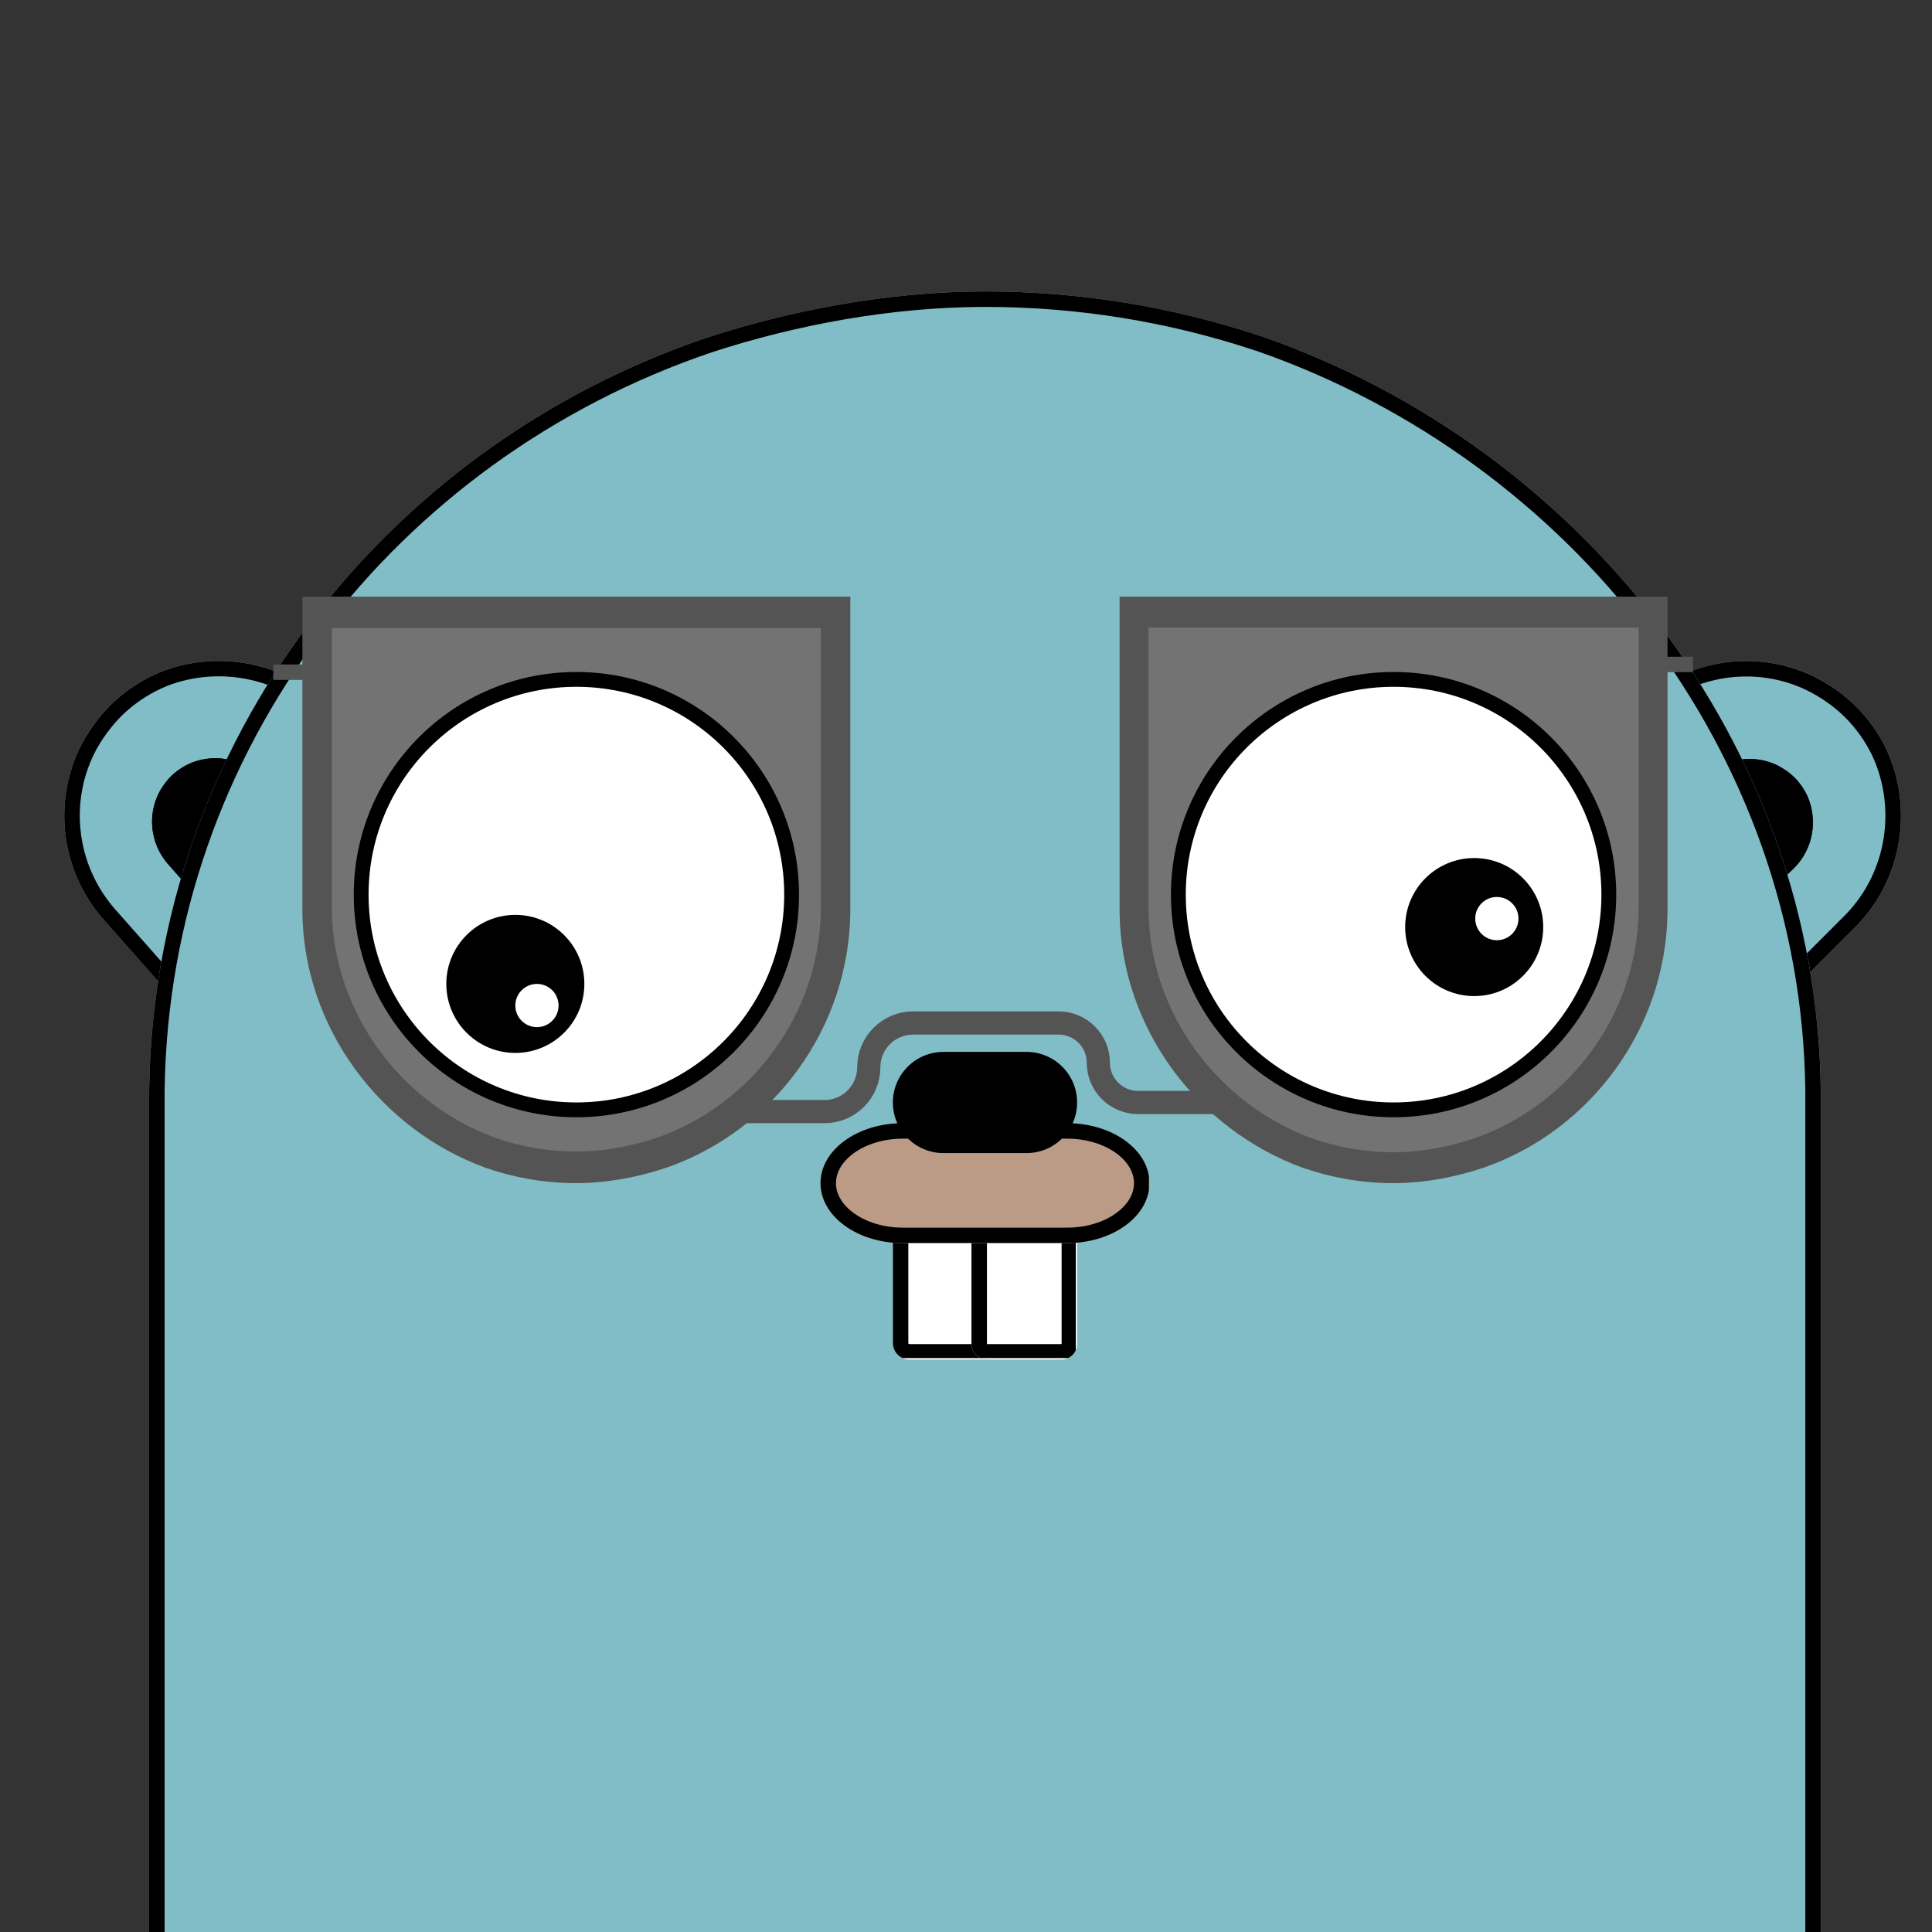 <svg xmlns="http://www.w3.org/2000/svg" xmlns:xlink="http://www.w3.org/1999/xlink" width="500" zoomAndPan="magnify" viewBox="0 0 375 375" height="500" preserveAspectRatio="xMidYMid meet" version="1.0"><rect x="0" y="0" width="375" height="375" fill="#333333" stroke="none"/><defs><clipPath id="c3a29d28b0"><path d="M 12 128 L 95 128 L 95 212 L 12 212 Z M 12 128 " clip-rule="nonzero"/></clipPath><clipPath id="28b987b799"><path d="M 0 155.75 L 45.25 115.75 L 94.625 171.605 L 49.375 211.605 Z M 0 155.75 " clip-rule="nonzero"/></clipPath><clipPath id="6652f03a98"><path d="M 16.246 143.715 C 17.863 140.883 20.047 138.027 22.637 135.738 C 25.227 133.449 28.109 131.691 31.102 130.453 C 31.172 130.434 31.223 130.391 31.293 130.371 C 42.703 125.906 56.418 128.629 65.148 138.258 L 94.48 171.445 L 49.23 211.441 L 19.918 178.281 C 11.367 168.363 10.254 154.504 16.246 143.715 Z M 16.246 143.715 " clip-rule="nonzero"/></clipPath><clipPath id="570a3d40c3"><path d="M 12 128 L 95 128 L 95 212 L 12 212 Z M 12 128 " clip-rule="nonzero"/></clipPath><clipPath id="6763134872"><path d="M 0 155.75 L 45.516 115.516 L 94.691 171.148 L 49.176 211.379 Z M 0 155.75 " clip-rule="nonzero"/></clipPath><clipPath id="72949b644a"><path d="M 0.004 155.754 L 45.246 115.758 L 94.469 171.445 L 49.227 211.438 Z M 0.004 155.754 " clip-rule="nonzero"/></clipPath><clipPath id="505432c0b5"><path d="M 16.246 143.719 C 17.863 140.887 20.051 138.031 22.637 135.746 C 25.227 133.457 28.109 131.699 31.102 130.461 C 31.172 130.441 31.219 130.398 31.289 130.379 C 42.699 125.914 56.414 128.637 65.141 138.266 L 94.469 171.445 L 49.227 211.438 L 19.918 178.285 C 11.367 168.363 10.254 154.508 16.246 143.719 Z M 16.246 143.719 " clip-rule="nonzero"/></clipPath><clipPath id="a1178c87ca"><path d="M 29 147 L 64 147 L 64 182 L 29 182 Z M 29 147 " clip-rule="nonzero"/></clipPath><clipPath id="186e3a4c39"><path d="M 24.398 158.43 L 42.945 142.035 L 63.18 164.93 L 44.637 181.32 Z M 24.398 158.43 " clip-rule="nonzero"/></clipPath><clipPath id="d9b1ff0837"><path d="M 31.059 153.496 C 31.719 152.336 32.617 151.164 33.676 150.227 C 34.738 149.289 35.922 148.57 37.148 148.062 C 37.176 148.055 37.195 148.035 37.227 148.027 C 41.902 146.199 47.523 147.312 51.102 151.262 L 63.121 164.859 L 44.574 181.254 L 32.562 167.664 C 29.059 163.598 28.602 157.918 31.059 153.496 Z M 31.059 153.496 " clip-rule="nonzero"/></clipPath><clipPath id="a774dcd9ac"><path d="M 29 147 L 64 147 L 64 182 L 29 182 Z M 29 147 " clip-rule="nonzero"/></clipPath><clipPath id="d62a8dd251"><path d="M 24.398 158.43 L 42.945 142.039 L 63.309 165.078 L 44.766 181.469 Z M 24.398 158.43 " clip-rule="nonzero"/></clipPath><clipPath id="ae09618f9b"><path d="M 24.402 158.426 L 42.941 142.039 L 63.113 164.859 L 44.57 181.246 Z M 24.402 158.426 " clip-rule="nonzero"/></clipPath><clipPath id="797fedf967"><path d="M 31.059 153.496 C 31.719 152.336 32.617 151.168 33.676 150.23 C 34.738 149.293 35.918 148.57 37.145 148.062 C 37.172 148.055 37.195 148.039 37.223 148.031 C 41.898 146.199 47.516 147.316 51.094 151.262 L 63.113 164.859 L 44.57 181.246 L 32.562 167.66 C 29.059 163.598 28.602 157.918 31.059 153.496 Z M 31.059 153.496 " clip-rule="nonzero"/></clipPath><clipPath id="a693c187cc"><path d="M 286 128 L 369 128 L 369 212 L 286 212 Z M 286 128 " clip-rule="nonzero"/></clipPath><clipPath id="9f9059aa29"><path d="M 338.898 115.754 L 381.605 158.461 L 328.891 211.18 L 286.184 168.473 Z M 338.898 115.754 " clip-rule="nonzero"/></clipPath><clipPath id="bbf670288c"><path d="M 351.91 131.23 C 354.836 132.668 357.82 134.676 360.266 137.121 C 362.707 139.562 364.641 142.332 366.062 145.242 C 366.086 145.312 366.129 145.359 366.152 145.43 C 371.312 156.543 369.438 170.398 360.363 179.707 L 329.047 211.023 L 286.34 168.316 L 317.633 137.023 C 327.008 127.879 340.773 125.914 351.91 131.23 Z M 351.91 131.23 " clip-rule="nonzero"/></clipPath><clipPath id="ef45ac2973"><path d="M 286 128 L 369 128 L 369 212 L 286 212 Z M 286 128 " clip-rule="nonzero"/></clipPath><clipPath id="6667f1c85e"><path d="M 338.898 115.754 L 381.855 158.711 L 329.355 211.215 L 286.398 168.258 Z M 338.898 115.754 " clip-rule="nonzero"/></clipPath><clipPath id="7e4ab356bf"><path d="M 338.898 115.758 L 381.598 158.461 L 329.043 211.012 L 286.344 168.312 Z M 338.898 115.758 " clip-rule="nonzero"/></clipPath><clipPath id="34de0012e1"><path d="M 351.906 131.234 C 354.832 132.672 357.816 134.68 360.258 137.121 C 362.699 139.562 364.633 142.332 366.055 145.242 C 366.078 145.312 366.125 145.359 366.145 145.43 C 371.301 156.539 369.43 170.395 360.355 179.699 L 329.043 211.012 L 286.344 168.312 L 317.633 137.023 C 327.008 127.879 340.77 125.914 351.906 131.234 Z M 351.906 131.234 " clip-rule="nonzero"/></clipPath><clipPath id="def4c2611a"><path d="M 317 147 L 352 147 L 352 182 L 317 182 Z M 317 147 " clip-rule="nonzero"/></clipPath><clipPath id="c94d8aa5c4"><path d="M 339.887 142.168 L 357.055 160 L 335.043 181.188 L 317.875 163.355 Z M 339.887 142.168 " clip-rule="nonzero"/></clipPath><clipPath id="84f187a05b"><path d="M 345.098 148.609 C 346.285 149.223 347.492 150.066 348.477 151.086 C 349.457 152.109 350.227 153.258 350.789 154.461 C 350.797 154.492 350.816 154.508 350.824 154.539 C 352.852 159.133 351.977 164.797 348.184 168.539 L 335.105 181.129 L 317.938 163.293 L 331.008 150.715 C 334.922 147.039 340.574 146.344 345.098 148.609 Z M 345.098 148.609 " clip-rule="nonzero"/></clipPath><clipPath id="8cd86b6e08"><path d="M 317 147 L 352 147 L 352 182 L 317 182 Z M 317 147 " clip-rule="nonzero"/></clipPath><clipPath id="230860cf3e"><path d="M 339.887 142.168 L 357.051 159.996 L 334.898 181.324 L 317.734 163.492 Z M 339.887 142.168 " clip-rule="nonzero"/></clipPath><clipPath id="951cf8a7f1"><path d="M 339.891 142.168 L 357.051 159.996 L 335.109 181.117 L 317.945 163.289 Z M 339.891 142.168 " clip-rule="nonzero"/></clipPath><clipPath id="5a9bc6f98b"><path d="M 345.098 148.609 C 346.285 149.223 347.492 150.066 348.473 151.086 C 349.457 152.105 350.227 153.258 350.785 154.461 C 350.793 154.488 350.812 154.508 350.82 154.535 C 352.848 159.129 351.973 164.793 348.184 168.531 L 335.109 181.117 L 317.945 163.289 L 331.012 150.715 C 334.922 147.039 340.578 146.344 345.098 148.609 Z M 345.098 148.609 " clip-rule="nonzero"/></clipPath><clipPath id="52084b503c"><path d="M 28.953 56.57 L 353.418 56.57 L 353.418 375 L 28.953 375 Z M 28.953 56.57 " clip-rule="nonzero"/></clipPath><clipPath id="19cc700967"><path d="M 137.168 65.551 C 153.746 60.129 172.711 56.57 191.273 56.57 C 209.836 56.57 227.695 59.621 244.152 65.043 C 244.504 65.215 244.855 65.215 245.203 65.383 C 307.016 87.07 352.543 144.344 353.418 211.469 L 353.418 448.188 L 28.953 448.188 L 28.953 211.645 C 29.828 144.004 74.656 86.73 137.168 65.551 Z M 137.168 65.551 " clip-rule="nonzero"/></clipPath><clipPath id="02d4cea41b"><path d="M 28.953 56.57 L 353.703 56.57 L 353.703 375 L 28.953 375 Z M 28.953 56.57 " clip-rule="nonzero"/></clipPath><clipPath id="118a51fe8f"><path d="M 137.164 65.551 C 153.746 60.129 172.707 56.57 191.27 56.57 C 209.828 56.57 227.691 59.621 244.148 65.043 C 244.5 65.215 244.848 65.215 245.199 65.383 C 307.008 87.07 352.535 144.34 353.41 211.465 L 353.41 448.176 L 28.953 448.176 L 28.953 211.641 C 29.828 144 74.652 86.73 137.164 65.551 Z M 137.164 65.551 " clip-rule="nonzero"/></clipPath><clipPath id="94bcf0e01c"><path d="M 173.305 235.098 L 193.809 235.098 L 193.809 263.926 L 173.305 263.926 Z M 173.305 235.098 " clip-rule="nonzero"/></clipPath><clipPath id="93d8daf8fc"><path d="M 176.508 235.098 L 190.602 235.098 C 192.371 235.098 193.809 236.531 193.809 238.301 L 193.809 260.688 C 193.809 262.457 192.371 263.891 190.602 263.891 L 176.508 263.891 C 174.738 263.891 173.305 262.457 173.305 260.688 L 173.305 238.301 C 173.305 236.531 174.738 235.098 176.508 235.098 Z M 176.508 235.098 " clip-rule="nonzero"/></clipPath><clipPath id="ebf524a965"><path d="M 173.305 235.102 L 193.555 235.102 L 193.555 263.598 L 173.305 263.598 Z M 173.305 235.102 " clip-rule="nonzero"/></clipPath><clipPath id="8a5dbddd9e"><path d="M 176.508 235.102 L 190.598 235.102 C 192.367 235.102 193.801 236.535 193.801 238.305 L 193.801 260.684 C 193.801 262.453 192.367 263.887 190.598 263.887 L 176.508 263.887 C 174.738 263.887 173.305 262.453 173.305 260.684 L 173.305 238.305 C 173.305 236.535 174.738 235.102 176.508 235.102 Z M 176.508 235.102 " clip-rule="nonzero"/></clipPath><clipPath id="7620f2273d"><path d="M 188.562 235.098 L 209.066 235.098 L 209.066 263.926 L 188.562 263.926 Z M 188.562 235.098 " clip-rule="nonzero"/></clipPath><clipPath id="234a517e0a"><path d="M 191.562 235.098 L 206.066 235.098 C 206.863 235.098 207.625 235.414 208.188 235.977 C 208.75 236.539 209.066 237.301 209.066 238.098 L 209.066 260.891 C 209.066 261.688 208.75 262.449 208.188 263.012 C 207.625 263.574 206.863 263.891 206.066 263.891 L 191.562 263.891 C 190.77 263.891 190.004 263.574 189.441 263.012 C 188.879 262.449 188.562 261.688 188.562 260.891 L 188.562 238.098 C 188.562 237.301 188.879 236.539 189.441 235.977 C 190.004 235.414 190.77 235.098 191.562 235.098 Z M 191.562 235.098 " clip-rule="nonzero"/></clipPath><clipPath id="9dc05f306f"><path d="M 188.562 235.102 L 208.812 235.102 L 208.812 263.598 L 188.562 263.598 Z M 188.562 235.102 " clip-rule="nonzero"/></clipPath><clipPath id="7c1f8c7c82"><path d="M 191.562 235.102 L 206.062 235.102 C 206.855 235.102 207.621 235.418 208.184 235.98 C 208.746 236.543 209.059 237.305 209.059 238.098 L 209.059 260.887 C 209.059 261.684 208.746 262.445 208.184 263.008 C 207.621 263.57 206.855 263.887 206.062 263.887 L 191.562 263.887 C 190.77 263.887 190.004 263.57 189.441 263.008 C 188.879 262.445 188.562 261.684 188.562 260.887 L 188.562 238.098 C 188.562 237.305 188.879 236.543 189.441 235.98 C 190.004 235.418 190.77 235.102 191.562 235.102 Z M 191.562 235.102 " clip-rule="nonzero"/></clipPath><clipPath id="99e979d7d2"><path d="M 159.25 218.012 L 223.184 218.012 L 223.184 241.293 L 159.25 241.293 Z M 159.25 218.012 " clip-rule="nonzero"/></clipPath><clipPath id="3415c9e7e4"><path d="M 207.152 218.012 C 215.969 218.012 223.121 223.223 223.121 229.652 C 223.121 236.078 215.969 241.293 207.152 241.293 L 175.219 241.293 C 166.402 241.293 159.25 236.078 159.25 229.652 C 159.25 223.223 166.402 218.012 175.219 218.012 Z M 207.152 218.012 " clip-rule="nonzero"/></clipPath><clipPath id="f957389975"><path d="M 159.262 218.012 L 223 218.012 L 223 241.262 L 159.262 241.262 Z M 159.262 218.012 " clip-rule="nonzero"/></clipPath><clipPath id="6a3e5e87dd"><path d="M 207.148 218.012 C 215.961 218.012 223.109 223.219 223.109 229.648 C 223.109 236.074 215.961 241.285 207.148 241.285 L 175.223 241.285 C 166.41 241.285 159.262 236.074 159.262 229.648 C 159.262 223.219 166.41 218.012 175.223 218.012 Z M 207.148 218.012 " clip-rule="nonzero"/></clipPath><clipPath id="312dc16857"><path d="M 58.691 115.398 L 165.047 115.398 L 165.047 229.648 L 58.691 229.648 Z M 58.691 115.398 " clip-rule="nonzero"/></clipPath><clipPath id="e5b1018a13"><path d="M 129.574 226.574 C 124.141 228.43 117.926 229.648 111.84 229.648 C 105.758 229.648 99.902 228.605 94.508 226.75 C 94.391 226.691 94.277 226.691 94.164 226.633 C 73.902 219.219 58.977 199.633 58.691 177.121 L 58.691 115.75 L 165.047 115.75 L 165.047 177.074 C 164.762 199.746 150.066 219.332 129.574 226.574 Z M 129.574 226.574 " clip-rule="nonzero"/></clipPath><clipPath id="dfaf19cddf"><path d="M 64.418 121.559 L 159.332 121.559 L 159.332 223.516 L 64.418 223.516 Z M 64.418 121.559 " clip-rule="nonzero"/></clipPath><clipPath id="5797b3ba6d"><path d="M 127.676 220.777 C 122.824 222.43 117.277 223.516 111.848 223.516 C 106.418 223.516 101.195 222.586 96.379 220.93 C 96.277 220.879 96.176 220.879 96.07 220.828 C 77.992 214.207 64.672 196.73 64.418 176.641 L 64.418 121.871 L 159.332 121.871 L 159.332 176.602 C 159.074 196.832 145.961 214.312 127.676 220.777 Z M 127.676 220.777 " clip-rule="nonzero"/></clipPath><clipPath id="7219fd76fd"><path d="M 68.664 130.434 L 155.09 130.434 L 155.09 216.859 L 68.664 216.859 Z M 68.664 130.434 " clip-rule="nonzero"/></clipPath><clipPath id="be9d71f6e2"><path d="M 111.879 130.434 C 88.012 130.434 68.664 149.781 68.664 173.648 C 68.664 197.512 88.012 216.859 111.879 216.859 C 135.742 216.859 155.09 197.512 155.09 173.648 C 155.09 149.781 135.742 130.434 111.879 130.434 Z M 111.879 130.434 " clip-rule="nonzero"/></clipPath><clipPath id="945b9316fe"><path d="M 71.539 133.309 L 152.215 133.309 L 152.215 213.984 L 71.539 213.984 Z M 71.539 133.309 " clip-rule="nonzero"/></clipPath><clipPath id="0669a1bed3"><path d="M 111.879 133.309 C 89.598 133.309 71.539 151.371 71.539 173.648 C 71.539 195.926 89.598 213.984 111.879 213.984 C 134.156 213.984 152.215 195.926 152.215 173.648 C 152.215 151.371 134.156 133.309 111.879 133.309 Z M 111.879 133.309 " clip-rule="nonzero"/></clipPath><clipPath id="916c728216"><path d="M 86.629 177.578 L 113.422 177.578 L 113.422 204.371 L 86.629 204.371 Z M 86.629 177.578 " clip-rule="nonzero"/></clipPath><clipPath id="dec4d60854"><path d="M 100.023 177.578 C 92.625 177.578 86.629 183.574 86.629 190.977 C 86.629 198.375 92.625 204.371 100.023 204.371 C 107.426 204.371 113.422 198.375 113.422 190.977 C 113.422 183.574 107.426 177.578 100.023 177.578 Z M 100.023 177.578 " clip-rule="nonzero"/></clipPath><clipPath id="7d78e24c31"><path d="M 100.023 190.977 L 108.418 190.977 L 108.418 199.367 L 100.023 199.367 Z M 100.023 190.977 " clip-rule="nonzero"/></clipPath><clipPath id="e1a08d477d"><path d="M 104.223 190.977 C 101.906 190.977 100.023 192.855 100.023 195.172 C 100.023 197.488 101.906 199.367 104.223 199.367 C 106.539 199.367 108.418 197.488 108.418 195.172 C 108.418 192.855 106.539 190.977 104.223 190.977 Z M 104.223 190.977 " clip-rule="nonzero"/></clipPath><clipPath id="295c92fc9a"><path d="M 217.309 115.398 L 323.664 115.398 L 323.664 229.648 L 217.309 229.648 Z M 217.309 115.398 " clip-rule="nonzero"/></clipPath><clipPath id="c7f2a6e958"><path d="M 288.191 226.574 C 282.758 228.43 276.543 229.648 270.457 229.648 C 264.375 229.648 258.52 228.605 253.125 226.75 C 253.008 226.691 252.895 226.691 252.777 226.633 C 232.52 219.219 217.594 199.633 217.309 177.121 L 217.309 115.75 L 323.664 115.75 L 323.664 177.074 C 323.375 199.746 308.684 219.332 288.191 226.574 Z M 288.191 226.574 " clip-rule="nonzero"/></clipPath><clipPath id="1cbc66528b"><path d="M 222.914 121.438 L 318.062 121.438 L 318.062 223.648 L 222.914 223.648 Z M 222.914 121.438 " clip-rule="nonzero"/></clipPath><clipPath id="901f20a168"><path d="M 286.332 220.902 C 281.469 222.559 275.906 223.648 270.465 223.648 C 265.02 223.648 259.785 222.715 254.957 221.055 C 254.855 221.004 254.75 221.004 254.648 220.953 C 236.523 214.316 223.172 196.797 222.914 176.656 L 222.914 121.75 L 318.062 121.75 L 318.062 176.617 C 317.809 196.898 304.66 214.422 286.332 220.902 Z M 286.332 220.902 " clip-rule="nonzero"/></clipPath><clipPath id="d534c296d1"><path d="M 227.281 130.434 L 313.707 130.434 L 313.707 216.859 L 227.281 216.859 Z M 227.281 130.434 " clip-rule="nonzero"/></clipPath><clipPath id="9df9c9a945"><path d="M 270.492 130.434 C 246.629 130.434 227.281 149.781 227.281 173.648 C 227.281 197.512 246.629 216.859 270.492 216.859 C 294.359 216.859 313.707 197.512 313.707 173.648 C 313.707 149.781 294.359 130.434 270.492 130.434 Z M 270.492 130.434 " clip-rule="nonzero"/></clipPath><clipPath id="96ba10046c"><path d="M 230.156 133.309 L 310.832 133.309 L 310.832 213.984 L 230.156 213.984 Z M 230.156 133.309 " clip-rule="nonzero"/></clipPath><clipPath id="7355c1564c"><path d="M 270.492 133.309 C 248.215 133.309 230.156 151.371 230.156 173.648 C 230.156 195.926 248.215 213.984 270.492 213.984 C 292.773 213.984 310.832 195.926 310.832 173.648 C 310.832 151.371 292.773 133.309 270.492 133.309 Z M 270.492 133.309 " clip-rule="nonzero"/></clipPath><clipPath id="5c5d405c26"><path d="M 272.742 166.547 L 299.539 166.547 L 299.539 193.34 L 272.742 193.34 Z M 272.742 166.547 " clip-rule="nonzero"/></clipPath><clipPath id="a4859c12fd"><path d="M 286.141 166.547 C 278.742 166.547 272.742 172.543 272.742 179.941 C 272.742 187.344 278.742 193.34 286.141 193.34 C 293.539 193.34 299.539 187.344 299.539 179.941 C 299.539 172.543 293.539 166.547 286.141 166.547 Z M 286.141 166.547 " clip-rule="nonzero"/></clipPath><clipPath id="a2c4da2016"><path d="M 286.34 174.102 L 294.734 174.102 L 294.734 182.496 L 286.34 182.496 Z M 286.34 174.102 " clip-rule="nonzero"/></clipPath><clipPath id="0664d37941"><path d="M 290.539 174.102 C 288.219 174.102 286.34 175.98 286.34 178.301 C 286.34 180.617 288.219 182.496 290.539 182.496 C 292.855 182.496 294.734 180.617 294.734 178.301 C 294.734 175.98 292.855 174.102 290.539 174.102 Z M 290.539 174.102 " clip-rule="nonzero"/></clipPath><clipPath id="4d40fa1b94"><path d="M 173.305 204.172 L 209.129 204.172 L 209.129 223.812 L 173.305 223.812 Z M 173.305 204.172 " clip-rule="nonzero"/></clipPath><clipPath id="48cbf4d273"><path d="M 199.246 204.172 C 204.672 204.172 209.066 208.57 209.066 213.992 C 209.066 219.414 204.672 223.812 199.246 223.812 L 183.125 223.812 C 177.699 223.812 173.305 219.414 173.305 213.992 C 173.305 208.57 177.699 204.172 183.125 204.172 Z M 199.246 204.172 " clip-rule="nonzero"/></clipPath></defs><g clip-path="url(#c3a29d28b0)"><g clip-path="url(#28b987b799)"><g clip-path="url(#6652f03a98)"><path fill="#81bdc7" d="M 0 155.75 L 45.25 115.75 L 94.469 171.43 L 49.219 211.43 Z M 0 155.75 " fill-opacity="1" fill-rule="nonzero"/></g></g></g><g clip-path="url(#570a3d40c3)"><g clip-path="url(#6763134872)"><g clip-path="url(#72949b644a)"><g clip-path="url(#505432c0b5)"><path stroke-linecap="butt" transform="matrix(0.562, -0.497, 0.497, 0.562, 0.003, 155.753)" fill="none" stroke-linejoin="miter" d="M 26.854 2.322 C 30.97 0.921 35.677 -0 40.278 0.001 C 44.887 0.001 49.319 0.79 53.402 2.196 C 53.489 2.238 53.574 2.237 53.661 2.279 C 69.003 7.895 80.3 22.725 80.515 40.051 L 80.514 99.095 L 0.002 99.097 L -0.002 40.096 C 0.217 22.634 11.34 7.809 26.854 2.322 Z M 26.854 2.322 " stroke="#000000" stroke-width="8" stroke-opacity="1" stroke-miterlimit="4"/></g></g></g></g><g clip-path="url(#a1178c87ca)"><g clip-path="url(#186e3a4c39)"><g clip-path="url(#d9b1ff0837)"><path fill="#000000" d="M 24.398 158.43 L 42.945 142.035 L 63.117 164.855 L 44.57 181.25 Z M 24.398 158.43 " fill-opacity="1" fill-rule="nonzero"/></g></g></g><g clip-path="url(#a774dcd9ac)"><g clip-path="url(#d62a8dd251)"><g clip-path="url(#ae09618f9b)"><g clip-path="url(#797fedf967)"><path stroke-linecap="butt" transform="matrix(0.562, -0.497, 0.497, 0.562, 24.401, 158.428)" fill="none" stroke-linejoin="miter" d="M 11.006 0.952 C 12.69 0.376 14.619 0.003 16.504 0.001 C 18.393 0.003 20.21 0.323 21.884 0.899 C 21.918 0.915 21.955 0.92 21.989 0.936 C 28.278 3.235 32.903 9.311 32.994 16.412 L 32.994 40.61 L -0.001 40.606 L 0.001 16.43 C 0.088 9.278 4.646 3.2 11.006 0.952 Z M 11.006 0.952 " stroke="#000000" stroke-width="8" stroke-opacity="1" stroke-miterlimit="4"/></g></g></g></g><g clip-path="url(#a693c187cc)"><g clip-path="url(#9f9059aa29)"><g clip-path="url(#bbf670288c)"><path fill="#81bdc7" d="M 338.898 115.754 L 381.605 158.461 L 329.059 211.012 L 286.352 168.305 Z M 338.898 115.754 " fill-opacity="1" fill-rule="nonzero"/></g></g></g><g clip-path="url(#ef45ac2973)"><g clip-path="url(#6667f1c85e)"><g clip-path="url(#7e4ab356bf)"><g clip-path="url(#34de0012e1)"><path stroke-linecap="butt" transform="matrix(0.53, 0.53, -0.53, 0.53, 338.897, 115.759)" fill="none" stroke-linejoin="miter" d="M 26.856 2.325 C 30.969 0.922 35.676 0.001 40.28 0.001 C 44.883 0.001 49.317 0.789 53.402 2.192 C 53.49 2.236 53.578 2.236 53.663 2.284 C 68.998 7.897 80.297 22.724 80.515 40.052 L 80.515 99.095 L 0 99.095 L 0 40.096 C 0.218 22.636 11.34 7.808 26.856 2.325 Z M 26.856 2.325 " stroke="#000000" stroke-width="8" stroke-opacity="1" stroke-miterlimit="4"/></g></g></g></g><g clip-path="url(#def4c2611a)"><g clip-path="url(#c94d8aa5c4)"><g clip-path="url(#84f187a05b)"><path fill="#000000" d="M 339.887 142.168 L 357.055 160 L 335.109 181.121 L 317.945 163.289 Z M 339.887 142.168 " fill-opacity="1" fill-rule="nonzero"/></g></g></g><g clip-path="url(#8cd86b6e08)"><g clip-path="url(#230860cf3e)"><g clip-path="url(#951cf8a7f1)"><g clip-path="url(#5a9bc6f98b)"><path stroke-linecap="butt" transform="matrix(0.52, 0.54, -0.54, 0.52, 339.889, 142.168)" fill="none" stroke-linejoin="miter" d="M 11.004 0.953 C 12.692 0.38 14.618 0 16.504 0.001 C 18.394 -0.002 20.212 0.325 21.884 0.901 C 21.918 0.918 21.955 0.918 21.988 0.935 C 28.276 3.236 32.907 9.314 32.995 16.41 L 32.995 40.607 L -0.002 40.609 L 0.002 16.431 C 0.087 9.276 4.649 3.2 11.004 0.953 Z M 11.004 0.953 " stroke="#000000" stroke-width="8" stroke-opacity="1" stroke-miterlimit="4"/></g></g></g></g><g clip-path="url(#52084b503c)"><g clip-path="url(#19cc700967)"><path fill="#81bdc7" d="M 28.953 56.57 L 353.418 56.57 L 353.418 448.211 L 28.953 448.211 Z M 28.953 56.57 " fill-opacity="1" fill-rule="nonzero"/></g></g><g clip-path="url(#02d4cea41b)"><g clip-path="url(#118a51fe8f)"><path stroke-linecap="butt" transform="matrix(0.75, 0, 0, 0.75, 28.954, 56.572)" fill="none" stroke-linejoin="miter" d="M 144.281 11.972 C 166.39 4.743 191.671 -0.002 216.421 -0.002 C 241.166 -0.002 264.984 4.066 286.926 11.295 C 287.395 11.524 287.859 11.524 288.328 11.748 C 370.739 40.665 431.442 117.024 432.609 206.524 L 432.609 522.139 L -0.001 522.139 L -0.001 206.759 C 1.166 116.571 60.932 40.212 144.281 11.972 Z M 144.281 11.972 " stroke="#000000" stroke-width="8" stroke-opacity="1" stroke-miterlimit="4"/></g></g><g clip-path="url(#94bcf0e01c)"><g clip-path="url(#93d8daf8fc)"><path fill="#ffffff" d="M 173.305 235.098 L 193.809 235.098 L 193.809 263.926 L 173.305 263.926 Z M 173.305 235.098 " fill-opacity="1" fill-rule="nonzero"/></g></g><g clip-path="url(#ebf524a965)"><g clip-path="url(#8a5dbddd9e)"><path stroke-linecap="butt" transform="matrix(0.75, 0, 0, 0.75, 173.305, 235.1)" fill="none" stroke-linejoin="miter" d="M 4.27 0.002 L 23.057 0.002 C 25.416 0.002 27.328 1.913 27.328 4.272 L 27.328 34.111 C 27.328 36.47 25.416 38.382 23.057 38.382 L 4.27 38.382 C 1.911 38.382 -0 36.47 -0 34.111 L -0 4.272 C -0 1.913 1.911 0.002 4.27 0.002 Z M 4.27 0.002 " stroke="#000000" stroke-width="8" stroke-opacity="1" stroke-miterlimit="4"/></g></g><g clip-path="url(#7620f2273d)"><g clip-path="url(#234a517e0a)"><path fill="#ffffff" d="M 188.562 235.098 L 209.066 235.098 L 209.066 263.926 L 188.562 263.926 Z M 188.562 235.098 " fill-opacity="1" fill-rule="nonzero"/></g></g><g clip-path="url(#9dc05f306f)"><g clip-path="url(#7c1f8c7c82)"><path stroke-linecap="butt" transform="matrix(0.75, 0, 0, 0.75, 188.564, 235.1)" fill="none" stroke-linejoin="miter" d="M 3.998 0.002 L 23.331 0.002 C 24.388 0.002 25.409 0.423 26.159 1.173 C 26.909 1.923 27.326 2.939 27.326 3.996 L 27.326 34.382 C 27.326 35.444 26.909 36.46 26.159 37.21 C 25.409 37.96 24.388 38.382 23.331 38.382 L 3.998 38.382 C 2.94 38.382 1.919 37.96 1.169 37.21 C 0.419 36.46 -0.002 35.444 -0.002 34.382 L -0.002 3.996 C -0.002 2.939 0.419 1.923 1.169 1.173 C 1.919 0.423 2.94 0.002 3.998 0.002 Z M 3.998 0.002 " stroke="#000000" stroke-width="8" stroke-opacity="1" stroke-miterlimit="4"/></g></g><g clip-path="url(#99e979d7d2)"><g clip-path="url(#3415c9e7e4)"><path fill="#bc9b86" d="M 159.25 218.012 L 223.094 218.012 L 223.094 241.293 L 159.25 241.293 Z M 159.25 218.012 " fill-opacity="1" fill-rule="nonzero"/></g></g><g clip-path="url(#f957389975)"><g clip-path="url(#6a3e5e87dd)"><path stroke-linecap="butt" transform="matrix(0.75, 0, 0, 0.75, 159.262, 218.011)" fill="none" stroke-linejoin="miter" d="M 63.848 0.002 C 75.598 0.002 85.13 6.944 85.13 15.517 C 85.13 24.085 75.598 31.033 63.848 31.033 L 21.281 31.033 C 9.531 31.033 -0.001 24.085 -0.001 15.517 C -0.001 6.944 9.531 0.002 21.281 0.002 Z M 63.848 0.002 " stroke="#000000" stroke-width="8" stroke-opacity="1" stroke-miterlimit="4"/></g></g><path stroke-linecap="butt" transform="matrix(-0.75, 0, 0, -0.75, 328.614, 130.47)" fill="none" stroke-linejoin="miter" d="M 0.001 2.001 L 84.376 2.001 " stroke="#545454" stroke-width="4" stroke-opacity="1" stroke-miterlimit="4"/><path stroke-linecap="butt" transform="matrix(-0.75, 0, 0, -0.75, 116.326, 131.97)" fill="none" stroke-linejoin="miter" d="M 0.002 2.001 L 84.372 2.001 " stroke="#545454" stroke-width="4" stroke-opacity="1" stroke-miterlimit="4"/><g clip-path="url(#312dc16857)"><g clip-path="url(#e5b1018a13)"><path fill="#545454" d="M 165.047 229.648 L 58.691 229.648 L 58.691 115.812 L 165.047 115.812 Z M 165.047 229.648 " fill-opacity="1" fill-rule="nonzero"/></g></g><g clip-path="url(#dfaf19cddf)"><g clip-path="url(#5797b3ba6d)"><path fill="#737373" d="M 159.332 223.516 L 64.418 223.516 L 64.418 121.93 L 159.332 121.93 Z M 159.332 223.516 " fill-opacity="1" fill-rule="nonzero"/></g></g><g clip-path="url(#7219fd76fd)"><g clip-path="url(#be9d71f6e2)"><path fill="#000000" d="M 68.664 130.434 L 155.09 130.434 L 155.09 216.859 L 68.664 216.859 Z M 68.664 130.434 " fill-opacity="1" fill-rule="nonzero"/></g></g><g clip-path="url(#945b9316fe)"><g clip-path="url(#0669a1bed3)"><path fill="#ffffff" d="M 71.539 133.309 L 152.215 133.309 L 152.215 213.984 L 71.539 213.984 Z M 71.539 133.309 " fill-opacity="1" fill-rule="nonzero"/></g></g><g clip-path="url(#916c728216)"><g clip-path="url(#dec4d60854)"><path fill="#000000" d="M 86.629 177.578 L 113.422 177.578 L 113.422 204.371 L 86.629 204.371 Z M 86.629 177.578 " fill-opacity="1" fill-rule="nonzero"/></g></g><g clip-path="url(#7d78e24c31)"><g clip-path="url(#e1a08d477d)"><path fill="#ffffff" d="M 100.023 190.977 L 108.418 190.977 L 108.418 199.367 L 100.023 199.367 Z M 100.023 190.977 " fill-opacity="1" fill-rule="nonzero"/></g></g><g clip-path="url(#295c92fc9a)"><g clip-path="url(#c7f2a6e958)"><path fill="#545454" d="M 323.664 229.648 L 217.309 229.648 L 217.309 115.812 L 323.664 115.812 Z M 323.664 229.648 " fill-opacity="1" fill-rule="nonzero"/></g></g><g clip-path="url(#1cbc66528b)"><g clip-path="url(#901f20a168)"><path fill="#737373" d="M 318.062 223.648 L 222.914 223.648 L 222.914 121.809 L 318.062 121.809 Z M 318.062 223.648 " fill-opacity="1" fill-rule="nonzero"/></g></g><g clip-path="url(#d534c296d1)"><g clip-path="url(#9df9c9a945)"><path fill="#000000" d="M 227.281 130.434 L 313.707 130.434 L 313.707 216.859 L 227.281 216.859 Z M 227.281 130.434 " fill-opacity="1" fill-rule="nonzero"/></g></g><g clip-path="url(#96ba10046c)"><g clip-path="url(#7355c1564c)"><path fill="#ffffff" d="M 230.156 133.309 L 310.832 133.309 L 310.832 213.984 L 230.156 213.984 Z M 230.156 133.309 " fill-opacity="1" fill-rule="nonzero"/></g></g><g clip-path="url(#5c5d405c26)"><g clip-path="url(#a4859c12fd)"><path fill="#000000" d="M 272.742 166.547 L 299.539 166.547 L 299.539 193.34 L 272.742 193.34 Z M 272.742 166.547 " fill-opacity="1" fill-rule="nonzero"/></g></g><g clip-path="url(#a2c4da2016)"><g clip-path="url(#0664d37941)"><path fill="#ffffff" d="M 286.34 174.102 L 294.734 174.102 L 294.734 182.496 L 286.34 182.496 Z M 286.34 174.102 " fill-opacity="1" fill-rule="nonzero"/></g></g><g clip-path="url(#4d40fa1b94)"><g clip-path="url(#48cbf4d273)"><path fill="#000000" d="M 173.305 204.172 L 209.051 204.172 L 209.051 223.812 L 173.305 223.812 Z M 173.305 204.172 " fill-opacity="1" fill-rule="nonzero"/></g></g><path stroke-linecap="butt" transform="matrix(0.75, 0, 0, 0.75, 141.71, 196.314)" fill="none" stroke-linejoin="miter" d="M 0.002 25.931 L 24.429 25.931 C 27.47 25.931 30.387 24.722 32.538 22.571 C 34.684 20.42 35.892 17.503 35.892 14.467 C 35.892 11.425 37.101 8.509 39.252 6.358 C 41.403 4.207 44.319 2.998 47.356 2.998 L 85.017 2.998 C 90.7 2.998 95.304 7.602 95.304 13.285 C 95.304 18.967 99.908 23.571 105.59 23.571 L 128.819 23.571 " stroke="#545454" stroke-width="6" stroke-opacity="1" stroke-miterlimit="4"/></svg>